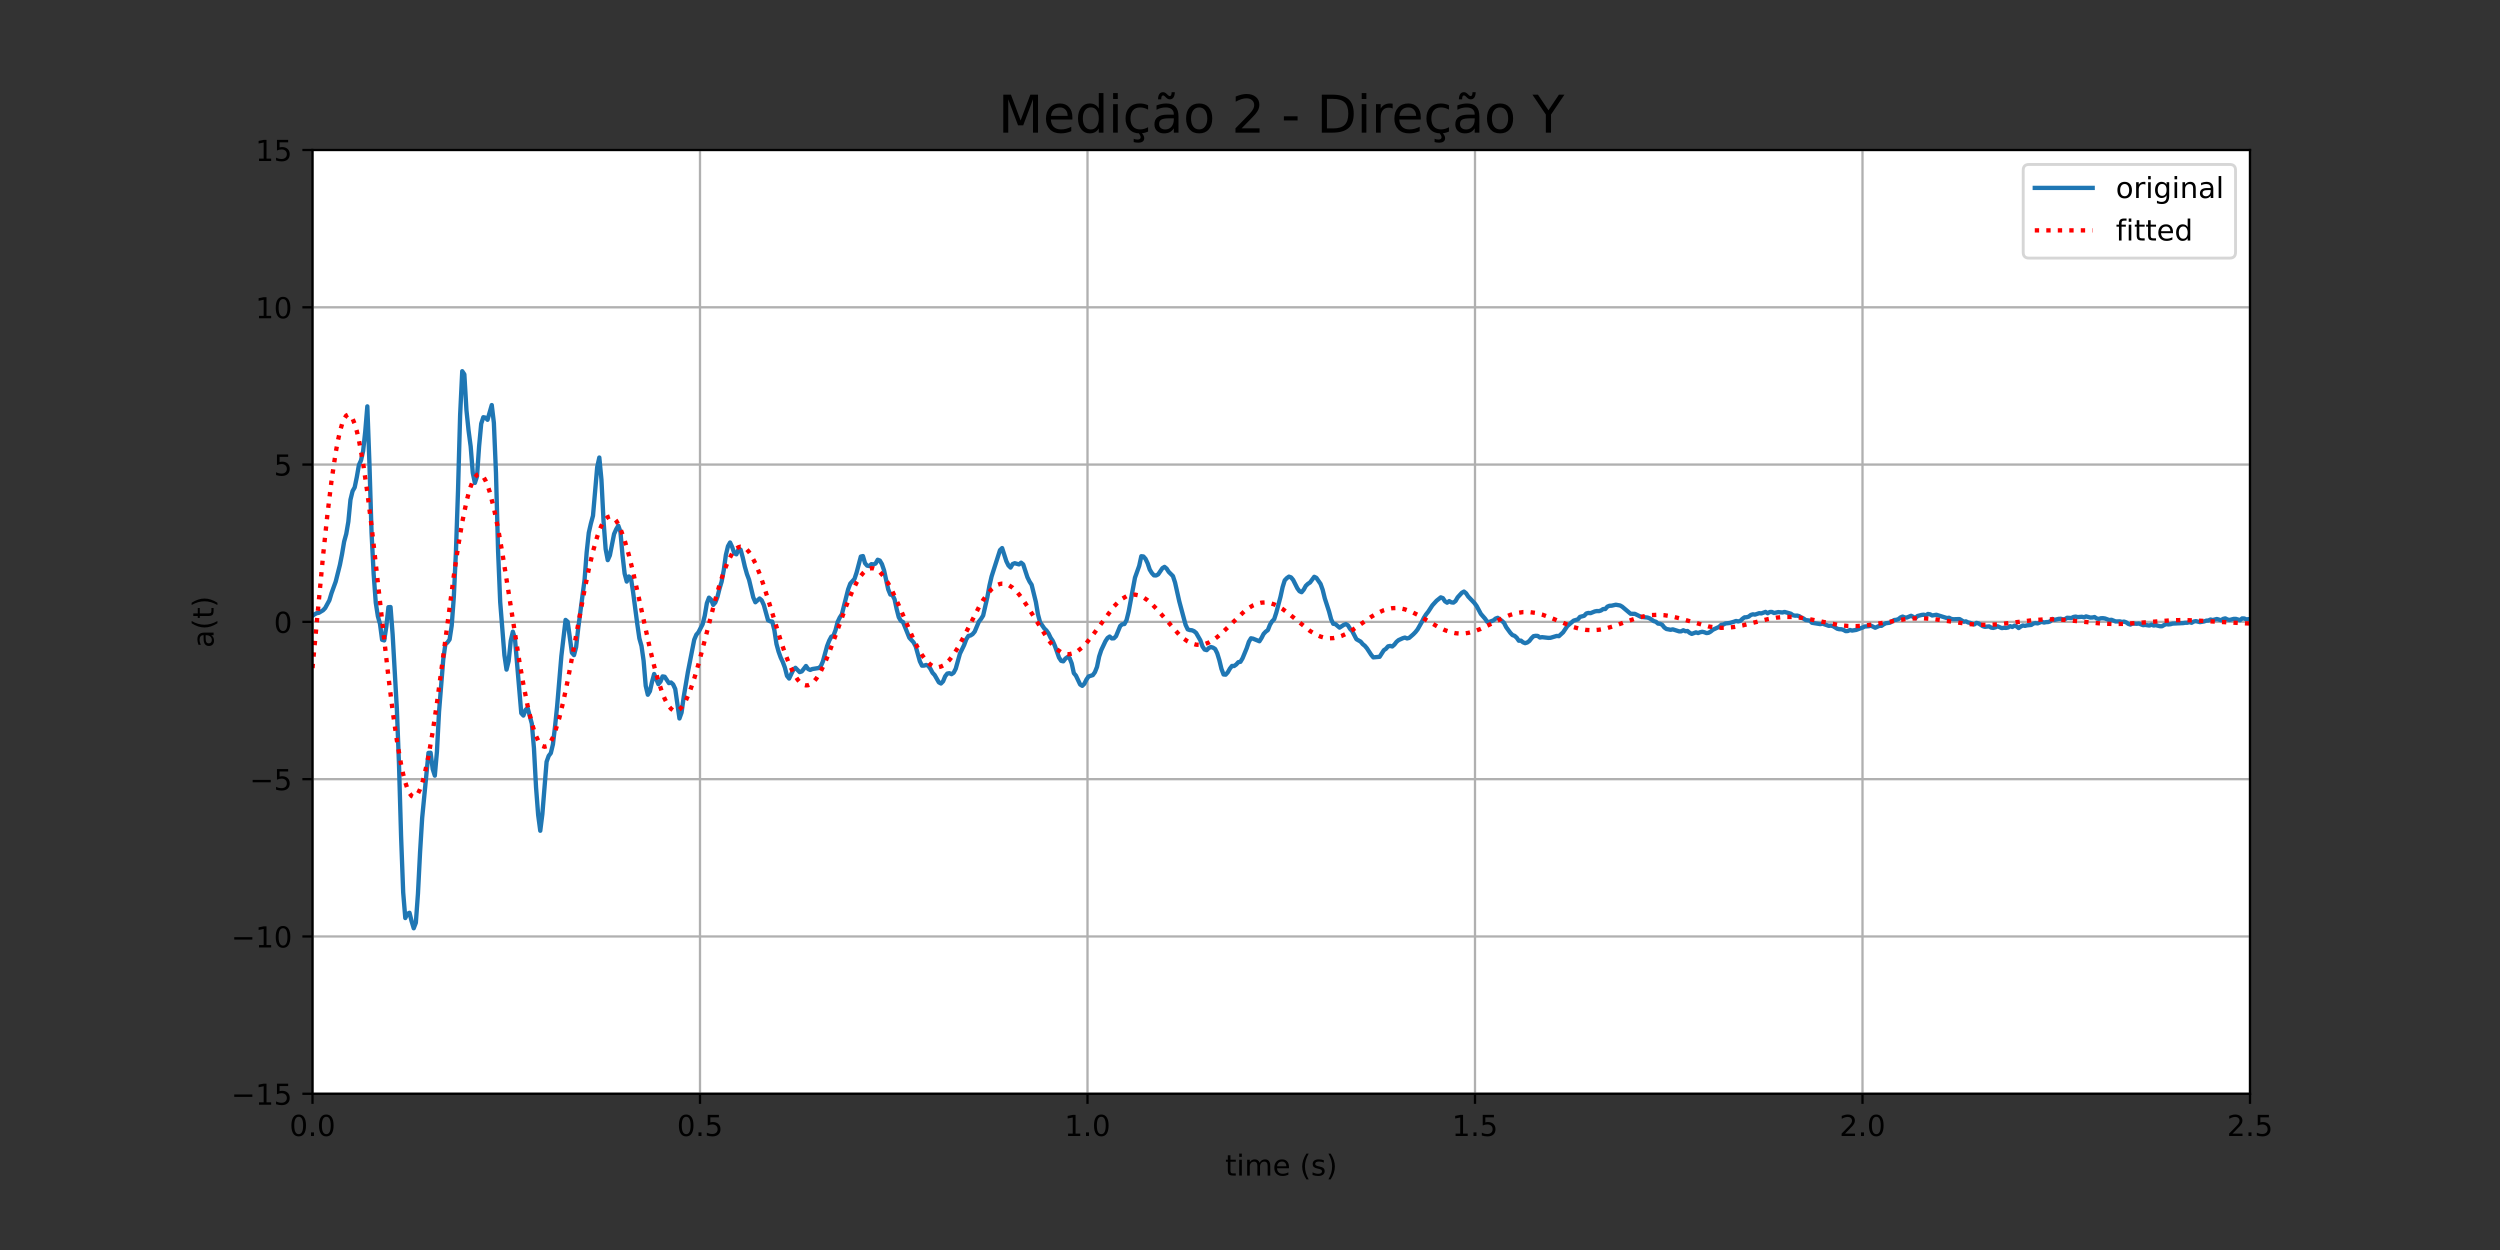 <?xml version="1.0" encoding="utf-8" standalone="no"?>
<!DOCTYPE svg PUBLIC "-//W3C//DTD SVG 1.1//EN"
  "http://www.w3.org/Graphics/SVG/1.1/DTD/svg11.dtd">
<!-- Created with matplotlib (https://matplotlib.org/) -->
<svg height="432pt" version="1.1" viewBox="0 0 864 432" width="864pt" xmlns="http://www.w3.org/2000/svg" xmlns:xlink="http://www.w3.org/1999/xlink">
 <rect x="0" y="0" width="864" height="432" fill="#333333" stroke="none"/>
 <defs>
  <style type="text/css">*{stroke-linecap:butt;stroke-linejoin:round;}</style>
 </defs>
 <g id="figure_1">
  <g id="patch_1">
   <path d="M 0 432 
L 864 432 
L 864 0 
L 0 0 
z
" style="fill:none;"/>
  </g>
  <g id="axes_1">
   <g id="patch_2">
    <path d="M 108 378 
L 777.6 378 
L 777.6 51.84 
L 108 51.84 
z
" style="fill:#ffffff;"/>
   </g>
   <g id="matplotlib.axis_1">
    <g id="xtick_1">
     <g id="line2d_1">
      <path clip-path="url(#paef1e229c1)" d="M 108 378 
L 108 51.84 
" style="fill:none;stroke:#b0b0b0;stroke-linecap:square;stroke-width:0.8;"/>
     </g>
     <g id="line2d_2">
      <defs>
       <path d="M 0 0 
L 0 3.5 
" id="m2b821440c5" style="stroke:#000000;stroke-width:0.8;"/>
      </defs>
      <g>
       <use style="stroke:#000000;stroke-width:0.8;" x="108" xlink:href="#m2b821440c5" y="378"/>
      </g>
     </g>
     <g id="text_1">
      <!-- 0.0 -->
      <g transform="translate(100.048 392.598)scale(0.1 -0.1)">
       <defs>
        <path d="M 31.781 66.406 
Q 24.172 66.406 20.328 58.906 
Q 16.5 51.422 16.5 36.375 
Q 16.5 21.391 20.328 13.891 
Q 24.172 6.391 31.781 6.391 
Q 39.453 6.391 43.281 13.891 
Q 47.125 21.391 47.125 36.375 
Q 47.125 51.422 43.281 58.906 
Q 39.453 66.406 31.781 66.406 
z
M 31.781 74.219 
Q 44.047 74.219 50.516 64.516 
Q 56.984 54.828 56.984 36.375 
Q 56.984 17.969 50.516 8.266 
Q 44.047 -1.422 31.781 -1.422 
Q 19.531 -1.422 13.062 8.266 
Q 6.594 17.969 6.594 36.375 
Q 6.594 54.828 13.062 64.516 
Q 19.531 74.219 31.781 74.219 
z
" id="DejaVuSans-48"/>
        <path d="M 10.688 12.406 
L 21 12.406 
L 21 0 
L 10.688 0 
z
" id="DejaVuSans-46"/>
       </defs>
       <use xlink:href="#DejaVuSans-48"/>
       <use x="63.623" xlink:href="#DejaVuSans-46"/>
       <use x="95.41" xlink:href="#DejaVuSans-48"/>
      </g>
     </g>
    </g>
    <g id="xtick_2">
     <g id="line2d_3">
      <path clip-path="url(#paef1e229c1)" d="M 241.92 378 
L 241.92 51.84 
" style="fill:none;stroke:#b0b0b0;stroke-linecap:square;stroke-width:0.8;"/>
     </g>
     <g id="line2d_4">
      <g>
       <use style="stroke:#000000;stroke-width:0.8;" x="241.92" xlink:href="#m2b821440c5" y="378"/>
      </g>
     </g>
     <g id="text_2">
      <!-- 0.5 -->
      <g transform="translate(233.968 392.598)scale(0.1 -0.1)">
       <defs>
        <path d="M 10.797 72.906 
L 49.516 72.906 
L 49.516 64.594 
L 19.828 64.594 
L 19.828 46.734 
Q 21.969 47.469 24.109 47.828 
Q 26.266 48.188 28.422 48.188 
Q 40.625 48.188 47.75 41.5 
Q 54.891 34.812 54.891 23.391 
Q 54.891 11.625 47.562 5.094 
Q 40.234 -1.422 26.906 -1.422 
Q 22.312 -1.422 17.547 -0.641 
Q 12.797 0.141 7.719 1.703 
L 7.719 11.625 
Q 12.109 9.234 16.797 8.062 
Q 21.484 6.891 26.703 6.891 
Q 35.156 6.891 40.078 11.328 
Q 45.016 15.766 45.016 23.391 
Q 45.016 31 40.078 35.438 
Q 35.156 39.891 26.703 39.891 
Q 22.75 39.891 18.812 39.016 
Q 14.891 38.141 10.797 36.281 
z
" id="DejaVuSans-53"/>
       </defs>
       <use xlink:href="#DejaVuSans-48"/>
       <use x="63.623" xlink:href="#DejaVuSans-46"/>
       <use x="95.41" xlink:href="#DejaVuSans-53"/>
      </g>
     </g>
    </g>
    <g id="xtick_3">
     <g id="line2d_5">
      <path clip-path="url(#paef1e229c1)" d="M 375.84 378 
L 375.84 51.84 
" style="fill:none;stroke:#b0b0b0;stroke-linecap:square;stroke-width:0.8;"/>
     </g>
     <g id="line2d_6">
      <g>
       <use style="stroke:#000000;stroke-width:0.8;" x="375.84" xlink:href="#m2b821440c5" y="378"/>
      </g>
     </g>
     <g id="text_3">
      <!-- 1.0 -->
      <g transform="translate(367.888 392.598)scale(0.1 -0.1)">
       <defs>
        <path d="M 12.406 8.297 
L 28.516 8.297 
L 28.516 63.922 
L 10.984 60.406 
L 10.984 69.391 
L 28.422 72.906 
L 38.281 72.906 
L 38.281 8.297 
L 54.391 8.297 
L 54.391 0 
L 12.406 0 
z
" id="DejaVuSans-49"/>
       </defs>
       <use xlink:href="#DejaVuSans-49"/>
       <use x="63.623" xlink:href="#DejaVuSans-46"/>
       <use x="95.41" xlink:href="#DejaVuSans-48"/>
      </g>
     </g>
    </g>
    <g id="xtick_4">
     <g id="line2d_7">
      <path clip-path="url(#paef1e229c1)" d="M 509.76 378 
L 509.76 51.84 
" style="fill:none;stroke:#b0b0b0;stroke-linecap:square;stroke-width:0.8;"/>
     </g>
     <g id="line2d_8">
      <g>
       <use style="stroke:#000000;stroke-width:0.8;" x="509.76" xlink:href="#m2b821440c5" y="378"/>
      </g>
     </g>
     <g id="text_4">
      <!-- 1.5 -->
      <g transform="translate(501.808 392.598)scale(0.1 -0.1)">
       <use xlink:href="#DejaVuSans-49"/>
       <use x="63.623" xlink:href="#DejaVuSans-46"/>
       <use x="95.41" xlink:href="#DejaVuSans-53"/>
      </g>
     </g>
    </g>
    <g id="xtick_5">
     <g id="line2d_9">
      <path clip-path="url(#paef1e229c1)" d="M 643.68 378 
L 643.68 51.84 
" style="fill:none;stroke:#b0b0b0;stroke-linecap:square;stroke-width:0.8;"/>
     </g>
     <g id="line2d_10">
      <g>
       <use style="stroke:#000000;stroke-width:0.8;" x="643.68" xlink:href="#m2b821440c5" y="378"/>
      </g>
     </g>
     <g id="text_5">
      <!-- 2.0 -->
      <g transform="translate(635.728 392.598)scale(0.1 -0.1)">
       <defs>
        <path d="M 19.188 8.297 
L 53.609 8.297 
L 53.609 0 
L 7.328 0 
L 7.328 8.297 
Q 12.938 14.109 22.625 23.891 
Q 32.328 33.688 34.812 36.531 
Q 39.547 41.844 41.422 45.531 
Q 43.312 49.219 43.312 52.781 
Q 43.312 58.594 39.234 62.25 
Q 35.156 65.922 28.609 65.922 
Q 23.969 65.922 18.812 64.312 
Q 13.672 62.703 7.812 59.422 
L 7.812 69.391 
Q 13.766 71.781 18.938 73 
Q 24.125 74.219 28.422 74.219 
Q 39.75 74.219 46.484 68.547 
Q 53.219 62.891 53.219 53.422 
Q 53.219 48.922 51.531 44.891 
Q 49.859 40.875 45.406 35.406 
Q 44.188 33.984 37.641 27.219 
Q 31.109 20.453 19.188 8.297 
z
" id="DejaVuSans-50"/>
       </defs>
       <use xlink:href="#DejaVuSans-50"/>
       <use x="63.623" xlink:href="#DejaVuSans-46"/>
       <use x="95.41" xlink:href="#DejaVuSans-48"/>
      </g>
     </g>
    </g>
    <g id="xtick_6">
     <g id="line2d_11">
      <path clip-path="url(#paef1e229c1)" d="M 777.6 378 
L 777.6 51.84 
" style="fill:none;stroke:#b0b0b0;stroke-linecap:square;stroke-width:0.8;"/>
     </g>
     <g id="line2d_12">
      <g>
       <use style="stroke:#000000;stroke-width:0.8;" x="777.6" xlink:href="#m2b821440c5" y="378"/>
      </g>
     </g>
     <g id="text_6">
      <!-- 2.5 -->
      <g transform="translate(769.648 392.598)scale(0.1 -0.1)">
       <use xlink:href="#DejaVuSans-50"/>
       <use x="63.623" xlink:href="#DejaVuSans-46"/>
       <use x="95.41" xlink:href="#DejaVuSans-53"/>
      </g>
     </g>
    </g>
    <g id="text_7">
     <!-- time (s) -->
     <g transform="translate(423.409 406.277)scale(0.1 -0.1)">
      <defs>
       <path d="M 18.312 70.219 
L 18.312 54.688 
L 36.812 54.688 
L 36.812 47.703 
L 18.312 47.703 
L 18.312 18.016 
Q 18.312 11.328 20.141 9.422 
Q 21.969 7.516 27.594 7.516 
L 36.812 7.516 
L 36.812 0 
L 27.594 0 
Q 17.188 0 13.234 3.875 
Q 9.281 7.766 9.281 18.016 
L 9.281 47.703 
L 2.688 47.703 
L 2.688 54.688 
L 9.281 54.688 
L 9.281 70.219 
z
" id="DejaVuSans-116"/>
       <path d="M 9.422 54.688 
L 18.406 54.688 
L 18.406 0 
L 9.422 0 
z
M 9.422 75.984 
L 18.406 75.984 
L 18.406 64.594 
L 9.422 64.594 
z
" id="DejaVuSans-105"/>
       <path d="M 52 44.188 
Q 55.375 50.25 60.062 53.125 
Q 64.75 56 71.094 56 
Q 79.641 56 84.281 50.016 
Q 88.922 44.047 88.922 33.016 
L 88.922 0 
L 79.891 0 
L 79.891 32.719 
Q 79.891 40.578 77.094 44.375 
Q 74.312 48.188 68.609 48.188 
Q 61.625 48.188 57.562 43.547 
Q 53.516 38.922 53.516 30.906 
L 53.516 0 
L 44.484 0 
L 44.484 32.719 
Q 44.484 40.625 41.703 44.406 
Q 38.922 48.188 33.109 48.188 
Q 26.219 48.188 22.156 43.531 
Q 18.109 38.875 18.109 30.906 
L 18.109 0 
L 9.078 0 
L 9.078 54.688 
L 18.109 54.688 
L 18.109 46.188 
Q 21.188 51.219 25.484 53.609 
Q 29.781 56 35.688 56 
Q 41.656 56 45.828 52.969 
Q 50 49.953 52 44.188 
z
" id="DejaVuSans-109"/>
       <path d="M 56.203 29.594 
L 56.203 25.203 
L 14.891 25.203 
Q 15.484 15.922 20.484 11.062 
Q 25.484 6.203 34.422 6.203 
Q 39.594 6.203 44.453 7.469 
Q 49.312 8.734 54.109 11.281 
L 54.109 2.781 
Q 49.266 0.734 44.188 -0.344 
Q 39.109 -1.422 33.891 -1.422 
Q 20.797 -1.422 13.156 6.188 
Q 5.516 13.812 5.516 26.812 
Q 5.516 40.234 12.766 48.109 
Q 20.016 56 32.328 56 
Q 43.359 56 49.781 48.891 
Q 56.203 41.797 56.203 29.594 
z
M 47.219 32.234 
Q 47.125 39.594 43.094 43.984 
Q 39.062 48.391 32.422 48.391 
Q 24.906 48.391 20.391 44.141 
Q 15.875 39.891 15.188 32.172 
z
" id="DejaVuSans-101"/>
       <path id="DejaVuSans-32"/>
       <path d="M 31 75.875 
Q 24.469 64.656 21.281 53.656 
Q 18.109 42.672 18.109 31.391 
Q 18.109 20.125 21.312 9.062 
Q 24.516 -2 31 -13.188 
L 23.188 -13.188 
Q 15.875 -1.703 12.234 9.375 
Q 8.594 20.453 8.594 31.391 
Q 8.594 42.281 12.203 53.312 
Q 15.828 64.359 23.188 75.875 
z
" id="DejaVuSans-40"/>
       <path d="M 44.281 53.078 
L 44.281 44.578 
Q 40.484 46.531 36.375 47.5 
Q 32.281 48.484 27.875 48.484 
Q 21.188 48.484 17.844 46.438 
Q 14.5 44.391 14.5 40.281 
Q 14.5 37.156 16.891 35.375 
Q 19.281 33.594 26.516 31.984 
L 29.594 31.297 
Q 39.156 29.25 43.188 25.516 
Q 47.219 21.781 47.219 15.094 
Q 47.219 7.469 41.188 3.016 
Q 35.156 -1.422 24.609 -1.422 
Q 20.219 -1.422 15.453 -0.562 
Q 10.688 0.297 5.422 2 
L 5.422 11.281 
Q 10.406 8.688 15.234 7.391 
Q 20.062 6.109 24.812 6.109 
Q 31.156 6.109 34.562 8.281 
Q 37.984 10.453 37.984 14.406 
Q 37.984 18.062 35.516 20.016 
Q 33.062 21.969 24.703 23.781 
L 21.578 24.516 
Q 13.234 26.266 9.516 29.906 
Q 5.812 33.547 5.812 39.891 
Q 5.812 47.609 11.281 51.797 
Q 16.75 56 26.812 56 
Q 31.781 56 36.172 55.266 
Q 40.578 54.547 44.281 53.078 
z
" id="DejaVuSans-115"/>
       <path d="M 8.016 75.875 
L 15.828 75.875 
Q 23.141 64.359 26.781 53.312 
Q 30.422 42.281 30.422 31.391 
Q 30.422 20.453 26.781 9.375 
Q 23.141 -1.703 15.828 -13.188 
L 8.016 -13.188 
Q 14.5 -2 17.703 9.062 
Q 20.906 20.125 20.906 31.391 
Q 20.906 42.672 17.703 53.656 
Q 14.5 64.656 8.016 75.875 
z
" id="DejaVuSans-41"/>
      </defs>
      <use xlink:href="#DejaVuSans-116"/>
      <use x="39.209" xlink:href="#DejaVuSans-105"/>
      <use x="66.992" xlink:href="#DejaVuSans-109"/>
      <use x="164.404" xlink:href="#DejaVuSans-101"/>
      <use x="225.928" xlink:href="#DejaVuSans-32"/>
      <use x="257.715" xlink:href="#DejaVuSans-40"/>
      <use x="296.729" xlink:href="#DejaVuSans-115"/>
      <use x="348.828" xlink:href="#DejaVuSans-41"/>
     </g>
    </g>
   </g>
   <g id="matplotlib.axis_2">
    <g id="ytick_1">
     <g id="line2d_13">
      <path clip-path="url(#paef1e229c1)" d="M 108 378 
L 777.6 378 
" style="fill:none;stroke:#b0b0b0;stroke-linecap:square;stroke-width:0.8;"/>
     </g>
     <g id="line2d_14">
      <defs>
       <path d="M 0 0 
L -3.5 0 
" id="mddb2a36107" style="stroke:#000000;stroke-width:0.8;"/>
      </defs>
      <g>
       <use style="stroke:#000000;stroke-width:0.8;" x="108" xlink:href="#mddb2a36107" y="378"/>
      </g>
     </g>
     <g id="text_8">
      <!-- −15 -->
      <g transform="translate(79.895 381.799)scale(0.1 -0.1)">
       <defs>
        <path d="M 10.594 35.5 
L 73.188 35.5 
L 73.188 27.203 
L 10.594 27.203 
z
" id="DejaVuSans-8722"/>
       </defs>
       <use xlink:href="#DejaVuSans-8722"/>
       <use x="83.789" xlink:href="#DejaVuSans-49"/>
       <use x="147.412" xlink:href="#DejaVuSans-53"/>
      </g>
     </g>
    </g>
    <g id="ytick_2">
     <g id="line2d_15">
      <path clip-path="url(#paef1e229c1)" d="M 108 323.64 
L 777.6 323.64 
" style="fill:none;stroke:#b0b0b0;stroke-linecap:square;stroke-width:0.8;"/>
     </g>
     <g id="line2d_16">
      <g>
       <use style="stroke:#000000;stroke-width:0.8;" x="108" xlink:href="#mddb2a36107" y="323.64"/>
      </g>
     </g>
     <g id="text_9">
      <!-- −10 -->
      <g transform="translate(79.895 327.439)scale(0.1 -0.1)">
       <use xlink:href="#DejaVuSans-8722"/>
       <use x="83.789" xlink:href="#DejaVuSans-49"/>
       <use x="147.412" xlink:href="#DejaVuSans-48"/>
      </g>
     </g>
    </g>
    <g id="ytick_3">
     <g id="line2d_17">
      <path clip-path="url(#paef1e229c1)" d="M 108 269.28 
L 777.6 269.28 
" style="fill:none;stroke:#b0b0b0;stroke-linecap:square;stroke-width:0.8;"/>
     </g>
     <g id="line2d_18">
      <g>
       <use style="stroke:#000000;stroke-width:0.8;" x="108" xlink:href="#mddb2a36107" y="269.28"/>
      </g>
     </g>
     <g id="text_10">
      <!-- −5 -->
      <g transform="translate(86.258 273.079)scale(0.1 -0.1)">
       <use xlink:href="#DejaVuSans-8722"/>
       <use x="83.789" xlink:href="#DejaVuSans-53"/>
      </g>
     </g>
    </g>
    <g id="ytick_4">
     <g id="line2d_19">
      <path clip-path="url(#paef1e229c1)" d="M 108 214.92 
L 777.6 214.92 
" style="fill:none;stroke:#b0b0b0;stroke-linecap:square;stroke-width:0.8;"/>
     </g>
     <g id="line2d_20">
      <g>
       <use style="stroke:#000000;stroke-width:0.8;" x="108" xlink:href="#mddb2a36107" y="214.92"/>
      </g>
     </g>
     <g id="text_11">
      <!-- 0 -->
      <g transform="translate(94.638 218.719)scale(0.1 -0.1)">
       <use xlink:href="#DejaVuSans-48"/>
      </g>
     </g>
    </g>
    <g id="ytick_5">
     <g id="line2d_21">
      <path clip-path="url(#paef1e229c1)" d="M 108 160.56 
L 777.6 160.56 
" style="fill:none;stroke:#b0b0b0;stroke-linecap:square;stroke-width:0.8;"/>
     </g>
     <g id="line2d_22">
      <g>
       <use style="stroke:#000000;stroke-width:0.8;" x="108" xlink:href="#mddb2a36107" y="160.56"/>
      </g>
     </g>
     <g id="text_12">
      <!-- 5 -->
      <g transform="translate(94.638 164.359)scale(0.1 -0.1)">
       <use xlink:href="#DejaVuSans-53"/>
      </g>
     </g>
    </g>
    <g id="ytick_6">
     <g id="line2d_23">
      <path clip-path="url(#paef1e229c1)" d="M 108 106.2 
L 777.6 106.2 
" style="fill:none;stroke:#b0b0b0;stroke-linecap:square;stroke-width:0.8;"/>
     </g>
     <g id="line2d_24">
      <g>
       <use style="stroke:#000000;stroke-width:0.8;" x="108" xlink:href="#mddb2a36107" y="106.2"/>
      </g>
     </g>
     <g id="text_13">
      <!-- 10 -->
      <g transform="translate(88.275 109.999)scale(0.1 -0.1)">
       <use xlink:href="#DejaVuSans-49"/>
       <use x="63.623" xlink:href="#DejaVuSans-48"/>
      </g>
     </g>
    </g>
    <g id="ytick_7">
     <g id="line2d_25">
      <path clip-path="url(#paef1e229c1)" d="M 108 51.84 
L 777.6 51.84 
" style="fill:none;stroke:#b0b0b0;stroke-linecap:square;stroke-width:0.8;"/>
     </g>
     <g id="line2d_26">
      <g>
       <use style="stroke:#000000;stroke-width:0.8;" x="108" xlink:href="#mddb2a36107" y="51.84"/>
      </g>
     </g>
     <g id="text_14">
      <!-- 15 -->
      <g transform="translate(88.275 55.639)scale(0.1 -0.1)">
       <use xlink:href="#DejaVuSans-49"/>
       <use x="63.623" xlink:href="#DejaVuSans-53"/>
      </g>
     </g>
    </g>
    <g id="text_15">
     <!-- a(t) -->
     <g transform="translate(73.816 223.846)rotate(-90)scale(0.1 -0.1)">
      <defs>
       <path d="M 34.281 27.484 
Q 23.391 27.484 19.188 25 
Q 14.984 22.516 14.984 16.5 
Q 14.984 11.719 18.141 8.906 
Q 21.297 6.109 26.703 6.109 
Q 34.188 6.109 38.703 11.406 
Q 43.219 16.703 43.219 25.484 
L 43.219 27.484 
z
M 52.203 31.203 
L 52.203 0 
L 43.219 0 
L 43.219 8.297 
Q 40.141 3.328 35.547 0.953 
Q 30.953 -1.422 24.312 -1.422 
Q 15.922 -1.422 10.953 3.297 
Q 6 8.016 6 15.922 
Q 6 25.141 12.172 29.828 
Q 18.359 34.516 30.609 34.516 
L 43.219 34.516 
L 43.219 35.406 
Q 43.219 41.609 39.141 45 
Q 35.062 48.391 27.688 48.391 
Q 23 48.391 18.547 47.266 
Q 14.109 46.141 10.016 43.891 
L 10.016 52.203 
Q 14.938 54.109 19.578 55.047 
Q 24.219 56 28.609 56 
Q 40.484 56 46.344 49.844 
Q 52.203 43.703 52.203 31.203 
z
" id="DejaVuSans-97"/>
      </defs>
      <use xlink:href="#DejaVuSans-97"/>
      <use x="61.279" xlink:href="#DejaVuSans-40"/>
      <use x="100.293" xlink:href="#DejaVuSans-116"/>
      <use x="139.502" xlink:href="#DejaVuSans-41"/>
     </g>
    </g>
   </g>
   <g id="line2d_27">
    <path clip-path="url(#paef1e229c1)" d="M 108 212.811 
L 108.729 212.293 
L 109.458 211.914 
L 110.187 211.791 
L 111.644 210.911 
L 112.373 210.15 
L 113.831 207.465 
L 114.56 205.027 
L 116.017 201.008 
L 117.475 195.207 
L 118.204 191.504 
L 118.933 187.18 
L 119.662 184.518 
L 120.39 180.275 
L 121.119 172.718 
L 121.848 169.721 
L 122.577 168.442 
L 123.306 164.909 
L 124.035 160.713 
L 124.764 159.106 
L 125.492 155.898 
L 126.221 149.202 
L 126.95 140.445 
L 127.679 160.34 
L 128.408 184.125 
L 129.137 198.398 
L 129.865 208.304 
L 130.594 212.993 
L 131.323 215.601 
L 132.052 221.112 
L 132.781 221.331 
L 133.51 216.544 
L 134.239 209.84 
L 134.967 209.794 
L 135.696 219.314 
L 137.154 245.022 
L 137.883 263.887 
L 138.612 289.019 
L 139.34 308.433 
L 140.069 317.274 
L 140.798 315.81 
L 141.527 315.458 
L 142.256 318.409 
L 142.985 320.811 
L 143.714 318.907 
L 144.442 308.919 
L 145.171 294.614 
L 145.9 282.683 
L 148.087 260.194 
L 148.815 260.158 
L 149.544 265.801 
L 150.273 268.068 
L 151.002 259.812 
L 151.731 245.992 
L 153.189 227.915 
L 153.917 222.676 
L 154.646 222.024 
L 155.375 221.006 
L 156.104 216.243 
L 156.833 206.41 
L 157.562 190.866 
L 158.291 169.529 
L 159.019 143.449 
L 159.748 128.286 
L 160.477 129.368 
L 161.206 141.775 
L 161.935 148.782 
L 162.664 154.292 
L 163.392 163.441 
L 164.121 166.901 
L 164.85 164.653 
L 165.579 154.206 
L 166.308 146.422 
L 167.037 144.189 
L 167.766 144.331 
L 168.494 145.078 
L 169.952 139.992 
L 170.681 146.11 
L 171.41 163.469 
L 172.139 190.507 
L 172.867 208.081 
L 174.325 226.429 
L 175.054 231.419 
L 175.783 228.477 
L 176.512 221.487 
L 177.241 218.307 
L 177.969 220.75 
L 180.156 246.477 
L 180.885 247.296 
L 181.614 245.359 
L 182.342 244.639 
L 183.8 250.09 
L 184.529 258.524 
L 185.258 272.119 
L 185.987 281.638 
L 186.716 287.107 
L 187.444 281.316 
L 188.902 263.263 
L 189.631 261.226 
L 190.36 260.282 
L 191.089 257.266 
L 191.818 251.145 
L 192.546 244.012 
L 194.004 226.771 
L 195.462 214.245 
L 196.191 214.881 
L 197.648 225.59 
L 198.377 226.408 
L 199.106 223.64 
L 199.835 217.108 
L 202.021 200.425 
L 202.75 190.913 
L 203.479 184.142 
L 204.208 180.942 
L 204.937 178.249 
L 206.394 161.406 
L 207.123 158.125 
L 207.852 165.721 
L 208.581 180.037 
L 209.31 189.745 
L 210.039 193.578 
L 210.768 191.941 
L 212.225 184.543 
L 212.954 182.913 
L 213.683 181.675 
L 214.412 183.714 
L 215.141 191.865 
L 215.869 198.221 
L 216.598 200.99 
L 217.327 199.221 
L 218.056 199.787 
L 218.785 204.574 
L 220.243 215.669 
L 220.971 220.648 
L 221.7 223.238 
L 222.429 228.349 
L 223.158 237.011 
L 223.887 240.1 
L 224.616 238.877 
L 225.345 235.618 
L 226.073 232.935 
L 227.531 236.439 
L 228.26 235.578 
L 228.989 233.764 
L 229.718 233.885 
L 231.175 236.081 
L 231.904 235.866 
L 232.633 236.531 
L 233.362 238.114 
L 234.82 248.302 
L 235.548 246.265 
L 236.277 240.938 
L 237.735 232.232 
L 239.921 221.095 
L 240.65 219.362 
L 241.379 218.521 
L 242.837 215.725 
L 243.566 212.776 
L 244.295 208.474 
L 245.023 206.551 
L 245.752 207.232 
L 246.481 209.046 
L 247.21 208.226 
L 247.939 206.327 
L 248.668 203.428 
L 249.396 201.006 
L 250.125 197.094 
L 250.854 191.826 
L 251.583 188.782 
L 252.312 187.491 
L 253.041 189.074 
L 253.77 191.197 
L 254.498 191.579 
L 255.227 189.819 
L 255.956 189.974 
L 256.685 192.645 
L 257.414 195.823 
L 258.143 198.388 
L 258.872 200.359 
L 260.329 206.453 
L 261.058 208.139 
L 262.516 206.843 
L 263.245 207.471 
L 263.973 209.081 
L 265.431 214.338 
L 266.16 214.719 
L 266.889 214.824 
L 267.618 217.762 
L 268.347 222.56 
L 269.075 225.208 
L 269.804 227.236 
L 270.533 228.789 
L 271.262 230.743 
L 271.991 233.59 
L 272.72 234.504 
L 274.177 231.441 
L 274.906 230.794 
L 276.364 232.284 
L 277.093 232.047 
L 278.55 230.167 
L 279.279 231.208 
L 280.008 231.532 
L 280.737 231.214 
L 282.924 230.865 
L 283.652 230.296 
L 284.381 228.61 
L 285.839 223.288 
L 286.568 221.415 
L 287.297 220.041 
L 288.025 219.703 
L 288.754 217.8 
L 289.483 214.966 
L 290.212 213.427 
L 290.941 212.312 
L 293.127 203.652 
L 293.856 201.698 
L 295.314 200.073 
L 296.043 197.869 
L 297.5 192.353 
L 298.229 192.173 
L 298.958 194.663 
L 299.687 195.487 
L 300.416 195.621 
L 301.145 194.972 
L 301.874 195.07 
L 302.602 194.747 
L 303.331 193.455 
L 304.06 193.727 
L 304.789 194.94 
L 305.518 197.09 
L 306.975 203.724 
L 307.704 205.488 
L 308.433 205.62 
L 309.162 207.121 
L 309.891 210.518 
L 310.62 213.324 
L 311.349 214.588 
L 312.077 214.972 
L 314.264 220.403 
L 315.722 222 
L 316.451 223.365 
L 317.908 228.563 
L 318.637 230.048 
L 319.366 230.029 
L 320.095 229.811 
L 320.824 230.098 
L 321.552 231.131 
L 322.281 232.508 
L 323.01 233.291 
L 324.468 235.824 
L 325.197 236.215 
L 325.926 235.474 
L 326.654 233.718 
L 327.383 232.788 
L 328.112 232.656 
L 328.841 232.994 
L 329.57 232.505 
L 330.299 231.125 
L 331.756 225.903 
L 333.214 222.895 
L 333.943 220.945 
L 334.672 219.786 
L 335.401 219.62 
L 336.129 219.159 
L 336.858 218.284 
L 338.316 214.809 
L 339.045 213.897 
L 339.774 212.731 
L 341.231 206.37 
L 341.96 202.379 
L 342.689 199.231 
L 345.604 190.121 
L 346.333 189.416 
L 347.791 193.945 
L 348.52 195.418 
L 349.249 196.15 
L 349.978 194.925 
L 350.706 194.645 
L 352.164 195.063 
L 352.893 194.463 
L 353.622 195.064 
L 355.079 199.501 
L 355.808 200.988 
L 356.537 202.115 
L 357.995 208.046 
L 358.724 212.338 
L 359.453 215.06 
L 360.91 217.194 
L 361.639 217.898 
L 362.368 218.922 
L 363.097 220.419 
L 363.826 221.503 
L 364.554 223.177 
L 366.012 227.294 
L 366.741 228.381 
L 367.47 228.56 
L 368.199 227.62 
L 368.928 227.09 
L 369.656 227.425 
L 370.385 229.286 
L 371.114 232.629 
L 371.843 233.504 
L 373.301 236.566 
L 374.029 237.022 
L 374.758 236.3 
L 375.487 234.828 
L 376.216 233.781 
L 377.674 233.324 
L 378.403 232.308 
L 379.131 230.466 
L 379.86 226.913 
L 380.589 224.688 
L 382.047 221.593 
L 382.776 220.49 
L 383.505 219.989 
L 384.233 220.64 
L 384.962 220.597 
L 385.691 219.869 
L 387.149 216.335 
L 387.878 215.737 
L 388.606 215.658 
L 389.335 214.296 
L 390.064 211.359 
L 392.251 199.638 
L 393.708 195.555 
L 394.437 192.23 
L 395.166 192.32 
L 395.895 193.146 
L 396.624 194.689 
L 397.353 196.86 
L 398.081 198.046 
L 398.81 198.843 
L 399.539 198.885 
L 400.268 198.502 
L 401.726 196.363 
L 402.455 195.917 
L 403.183 196.515 
L 403.912 197.643 
L 405.37 199.095 
L 406.099 201.331 
L 407.556 207.83 
L 409.014 213.254 
L 409.743 215.951 
L 410.472 217.508 
L 411.201 217.748 
L 411.93 217.822 
L 412.658 218.132 
L 413.387 218.749 
L 414.845 221.304 
L 415.574 223.404 
L 416.303 224.474 
L 417.032 224.69 
L 417.76 223.963 
L 418.489 223.605 
L 419.218 223.83 
L 419.947 224.291 
L 420.676 225.779 
L 421.405 228.147 
L 422.133 231.157 
L 422.862 233.095 
L 423.591 233.161 
L 424.32 232.352 
L 425.049 231.074 
L 425.778 230.147 
L 426.507 230.178 
L 427.235 229.661 
L 427.964 228.847 
L 428.693 228.724 
L 429.422 227.512 
L 430.88 223.986 
L 431.608 221.812 
L 432.337 220.593 
L 433.066 220.731 
L 435.253 221.62 
L 435.982 220.482 
L 436.71 219.067 
L 437.439 218.294 
L 438.168 217.768 
L 438.897 215.923 
L 439.626 214.741 
L 440.355 213.996 
L 441.084 211.739 
L 442.541 206.247 
L 443.27 202.913 
L 443.999 200.565 
L 444.728 199.797 
L 445.457 199.289 
L 446.185 199.541 
L 446.914 200.431 
L 448.372 203.33 
L 449.101 204.319 
L 449.83 204.665 
L 450.559 203.792 
L 451.287 202.472 
L 452.016 201.773 
L 452.745 201.304 
L 454.203 199.346 
L 454.932 199.699 
L 456.389 201.808 
L 457.118 203.848 
L 457.847 206.8 
L 459.305 211.29 
L 460.034 214.02 
L 460.762 215.584 
L 461.491 215.676 
L 462.949 216.908 
L 464.407 215.953 
L 465.135 215.688 
L 465.864 216.13 
L 466.593 217.339 
L 467.322 218.113 
L 468.78 220.912 
L 470.237 221.739 
L 470.966 222.618 
L 471.695 223.203 
L 472.424 224.07 
L 473.882 226.307 
L 474.611 227.187 
L 476.797 226.992 
L 478.255 224.716 
L 478.984 224.227 
L 479.712 223.383 
L 480.441 223.238 
L 481.17 223.411 
L 481.899 222.78 
L 482.628 221.831 
L 483.357 221.221 
L 484.814 220.56 
L 485.543 220.346 
L 486.272 220.639 
L 487.001 220.46 
L 488.459 219.196 
L 489.187 218.444 
L 489.916 217.528 
L 491.374 214.967 
L 492.103 213.505 
L 492.832 212.357 
L 493.561 211.452 
L 495.018 209.223 
L 496.476 207.619 
L 497.934 206.452 
L 498.662 206.717 
L 499.391 207.821 
L 500.12 208.289 
L 500.849 207.745 
L 501.578 208.173 
L 502.307 208.261 
L 503.036 207.704 
L 503.764 206.445 
L 505.222 204.853 
L 505.951 204.448 
L 506.68 205.042 
L 507.409 206.156 
L 509.595 208.453 
L 510.324 209.442 
L 511.782 212.157 
L 513.239 213.825 
L 513.968 214.892 
L 514.697 214.949 
L 516.155 214.392 
L 516.884 213.774 
L 517.613 213.519 
L 519.07 214.578 
L 519.799 215.282 
L 520.528 216.737 
L 521.986 218.724 
L 522.714 219.487 
L 523.443 219.744 
L 524.172 220.397 
L 524.901 221.432 
L 525.63 221.401 
L 526.359 221.982 
L 527.088 222.275 
L 527.816 222.05 
L 528.545 221.514 
L 529.274 220.575 
L 530.003 219.855 
L 530.732 219.739 
L 531.461 219.78 
L 532.189 220.336 
L 532.918 220.202 
L 535.105 220.45 
L 535.834 220.426 
L 538.02 219.777 
L 538.749 219.864 
L 540.207 218.535 
L 541.665 216.371 
L 543.851 214.483 
L 545.309 214.067 
L 546.038 213.196 
L 547.495 212.818 
L 548.224 212.022 
L 548.953 211.834 
L 549.682 211.908 
L 551.14 211.32 
L 551.868 211.177 
L 552.597 211.206 
L 553.326 210.973 
L 554.055 210.481 
L 554.784 210.48 
L 555.513 209.651 
L 556.241 209.36 
L 556.97 209.326 
L 558.428 208.996 
L 559.886 209.244 
L 560.615 209.662 
L 563.53 212.12 
L 564.988 212.14 
L 567.174 213.208 
L 568.632 213.35 
L 569.361 213.42 
L 570.09 213.684 
L 571.547 214.658 
L 572.276 214.872 
L 573.005 215.512 
L 573.734 215.582 
L 574.463 215.938 
L 575.192 216.863 
L 575.92 217.378 
L 577.378 217.661 
L 578.107 217.501 
L 580.293 218.195 
L 581.022 218.188 
L 581.751 217.817 
L 582.48 218.163 
L 583.209 218.077 
L 583.938 218.697 
L 584.667 219.07 
L 586.124 218.543 
L 586.853 218.781 
L 587.582 218.502 
L 588.311 218.343 
L 589.04 218.511 
L 589.768 218.797 
L 590.497 218.687 
L 591.226 218.263 
L 591.955 217.648 
L 594.142 216.636 
L 594.87 215.937 
L 595.599 215.837 
L 596.328 215.462 
L 597.786 215.302 
L 599.244 214.871 
L 599.972 214.609 
L 600.701 214.764 
L 601.43 214.605 
L 602.159 213.895 
L 602.888 213.351 
L 603.617 213.32 
L 604.345 213.112 
L 605.074 212.533 
L 605.803 212.306 
L 606.532 212.408 
L 607.99 211.914 
L 608.719 211.999 
L 610.176 211.473 
L 610.905 211.94 
L 611.634 211.508 
L 612.363 211.485 
L 613.092 211.851 
L 614.549 211.539 
L 616.007 211.68 
L 616.736 211.485 
L 618.922 212.098 
L 619.651 212.634 
L 620.38 212.784 
L 621.109 212.746 
L 621.838 212.961 
L 622.567 213.49 
L 623.295 213.756 
L 624.024 214.291 
L 625.482 214.472 
L 626.211 215.232 
L 629.126 215.705 
L 629.855 215.523 
L 632.042 216.302 
L 632.771 216.211 
L 633.499 216.408 
L 634.957 217.292 
L 635.686 217.468 
L 636.415 217.477 
L 637.144 217.714 
L 637.872 218.124 
L 638.601 218.084 
L 639.33 217.724 
L 640.059 217.926 
L 641.517 217.694 
L 643.703 216.879 
L 644.432 216.524 
L 645.89 216.412 
L 646.619 216.227 
L 648.076 216.949 
L 649.534 216.278 
L 650.263 216.285 
L 650.992 215.769 
L 651.721 215.392 
L 653.178 215.203 
L 654.636 214.279 
L 655.365 214.21 
L 656.094 213.976 
L 656.822 213.386 
L 657.551 213.094 
L 658.28 213.395 
L 659.009 213.424 
L 660.467 212.817 
L 661.196 213.184 
L 661.924 213.68 
L 662.653 212.911 
L 664.111 212.525 
L 664.84 212.439 
L 665.569 212.675 
L 666.298 212.189 
L 667.026 212.311 
L 667.755 212.715 
L 669.213 212.463 
L 672.857 213.604 
L 673.586 213.495 
L 674.315 213.887 
L 675.044 214.016 
L 677.23 213.951 
L 678.688 214.86 
L 679.417 214.746 
L 680.146 215.112 
L 680.874 215.259 
L 682.332 215.794 
L 683.061 215.257 
L 683.79 215.459 
L 685.248 216.388 
L 685.976 216.632 
L 687.434 216.477 
L 688.163 216.914 
L 688.892 217.011 
L 689.621 216.814 
L 690.349 216.443 
L 691.807 217.072 
L 692.536 216.961 
L 693.265 217.004 
L 693.994 216.868 
L 694.723 216.4 
L 695.451 216.68 
L 696.18 216.223 
L 696.909 216.447 
L 697.638 217.057 
L 698.367 216.532 
L 699.096 216.163 
L 699.825 216.306 
L 700.553 216.12 
L 702.011 215.978 
L 702.74 215.491 
L 703.469 215.335 
L 704.198 215.452 
L 705.655 214.878 
L 706.384 215.163 
L 707.113 215.011 
L 707.842 214.974 
L 708.571 214.749 
L 709.3 213.913 
L 710.028 214.24 
L 711.486 213.882 
L 712.215 213.845 
L 712.944 214.061 
L 713.673 213.961 
L 714.401 213.5 
L 715.859 213.598 
L 716.588 213.229 
L 717.317 213.089 
L 718.046 213.276 
L 719.503 213.158 
L 720.232 213.337 
L 720.961 213.026 
L 722.419 213.433 
L 723.148 213.402 
L 723.876 213.244 
L 724.605 213.738 
L 725.334 213.907 
L 726.063 213.67 
L 726.792 213.645 
L 727.521 213.76 
L 728.978 214.3 
L 729.707 214.193 
L 731.165 214.781 
L 732.623 214.745 
L 733.352 214.949 
L 734.08 214.825 
L 734.809 215.084 
L 735.538 215.614 
L 736.267 215.85 
L 736.996 215.477 
L 738.453 215.577 
L 739.182 215.49 
L 740.64 216.064 
L 741.369 215.967 
L 742.827 216.194 
L 743.555 215.869 
L 744.284 216.19 
L 745.013 216.062 
L 746.471 216.42 
L 747.2 216.431 
L 747.928 215.993 
L 748.657 215.7 
L 749.386 215.809 
L 750.115 215.729 
L 750.844 215.518 
L 754.488 215.342 
L 755.217 215.224 
L 755.946 215.22 
L 756.675 215.003 
L 757.404 215.237 
L 758.132 214.821 
L 758.861 214.659 
L 760.319 215.015 
L 761.777 214.76 
L 762.505 214.49 
L 763.234 214.441 
L 763.963 214.107 
L 764.692 214.305 
L 766.15 213.923 
L 767.607 214.368 
L 768.336 213.883 
L 769.065 213.714 
L 769.794 214.097 
L 770.523 214.262 
L 771.98 213.893 
L 772.709 213.887 
L 774.167 214.325 
L 774.896 213.723 
L 775.625 213.757 
L 776.354 214.076 
L 777.811 213.899 
L 777.811 213.899 
" style="fill:none;stroke:#1f77b4;stroke-linecap:square;stroke-width:1.5;"/>
   </g>
   <g id="line2d_28">
    <path clip-path="url(#paef1e229c1)" d="M 108 230.889 
L 111.644 192.14 
L 113.102 178.297 
L 114.56 166.237 
L 116.017 156.409 
L 116.746 152.446 
L 117.475 149.164 
L 118.204 146.589 
L 118.933 144.74 
L 119.662 143.628 
L 120.39 143.256 
L 121.119 143.619 
L 121.848 144.707 
L 122.577 146.5 
L 123.306 148.973 
L 124.035 152.092 
L 125.492 160.109 
L 126.95 170.175 
L 128.408 181.837 
L 131.323 207.889 
L 134.239 233.947 
L 135.696 245.66 
L 137.154 255.874 
L 138.612 264.209 
L 139.34 267.575 
L 140.069 270.367 
L 140.798 272.562 
L 141.527 274.145 
L 142.256 275.106 
L 142.985 275.442 
L 143.714 275.156 
L 144.442 274.258 
L 145.171 272.764 
L 145.9 270.695 
L 146.629 268.079 
L 148.087 261.341 
L 149.544 252.867 
L 151.002 243.037 
L 153.189 226.696 
L 156.833 199.03 
L 158.291 189.12 
L 159.748 180.469 
L 161.206 173.4 
L 161.935 170.542 
L 162.664 168.167 
L 163.392 166.295 
L 164.121 164.941 
L 164.85 164.111 
L 165.579 163.809 
L 166.308 164.033 
L 167.037 164.774 
L 167.766 166.018 
L 168.494 167.749 
L 169.223 169.943 
L 170.681 175.606 
L 172.139 182.74 
L 173.596 191.024 
L 175.783 204.812 
L 179.427 228.188 
L 180.885 236.573 
L 182.342 243.9 
L 183.8 249.894 
L 184.529 252.322 
L 185.258 254.342 
L 185.987 255.937 
L 186.716 257.097 
L 187.444 257.813 
L 188.173 258.083 
L 188.902 257.909 
L 189.631 257.298 
L 190.36 256.261 
L 191.089 254.814 
L 191.818 252.974 
L 193.275 248.215 
L 194.733 242.21 
L 196.191 235.227 
L 198.377 223.594 
L 202.021 203.843 
L 203.479 196.749 
L 204.937 190.544 
L 206.394 185.46 
L 207.123 183.398 
L 207.852 181.68 
L 208.581 180.32 
L 209.31 179.328 
L 210.039 178.711 
L 210.768 178.47 
L 211.496 178.604 
L 212.225 179.107 
L 212.954 179.97 
L 213.683 181.181 
L 214.412 182.724 
L 215.869 186.723 
L 217.327 191.779 
L 218.785 197.663 
L 220.971 207.478 
L 224.616 224.167 
L 226.073 230.169 
L 227.531 235.424 
L 228.989 239.735 
L 229.718 241.486 
L 230.446 242.947 
L 231.175 244.106 
L 231.904 244.954 
L 232.633 245.487 
L 233.362 245.701 
L 234.091 245.599 
L 234.82 245.185 
L 235.548 244.466 
L 236.277 243.453 
L 237.006 242.159 
L 238.464 238.799 
L 239.921 234.543 
L 241.379 229.584 
L 243.566 221.303 
L 247.21 207.202 
L 248.668 202.124 
L 250.125 197.674 
L 251.583 194.019 
L 253.041 191.289 
L 253.77 190.301 
L 254.498 189.576 
L 255.227 189.117 
L 255.956 188.926 
L 256.685 189.004 
L 257.414 189.345 
L 258.143 189.943 
L 258.872 190.79 
L 259.6 191.874 
L 261.058 194.698 
L 262.516 198.28 
L 263.973 202.46 
L 266.16 209.446 
L 269.804 221.36 
L 271.262 225.657 
L 272.72 229.425 
L 274.177 232.525 
L 275.635 234.844 
L 276.364 235.686 
L 277.093 236.307 
L 277.822 236.702 
L 278.55 236.87 
L 279.279 236.813 
L 280.008 236.533 
L 280.737 236.034 
L 281.466 235.326 
L 282.195 234.417 
L 283.652 232.045 
L 285.11 229.029 
L 286.568 225.507 
L 288.754 219.612 
L 292.399 209.546 
L 294.585 204.252 
L 296.043 201.329 
L 297.5 199.019 
L 298.229 198.121 
L 298.958 197.404 
L 299.687 196.874 
L 300.416 196.533 
L 301.145 196.384 
L 301.874 196.426 
L 302.602 196.657 
L 303.331 197.071 
L 304.06 197.663 
L 305.518 199.347 
L 306.975 201.626 
L 308.433 204.395 
L 310.62 209.194 
L 315.722 220.98 
L 317.179 223.883 
L 318.637 226.36 
L 320.095 228.32 
L 321.552 229.694 
L 322.281 230.148 
L 323.01 230.441 
L 323.739 230.572 
L 324.468 230.542 
L 325.197 230.353 
L 325.926 230.008 
L 326.654 229.513 
L 328.112 228.1 
L 329.57 226.184 
L 331.027 223.852 
L 333.214 219.805 
L 338.316 209.847 
L 339.774 207.39 
L 341.231 205.292 
L 342.689 203.628 
L 344.147 202.458 
L 344.876 202.071 
L 345.604 201.819 
L 346.333 201.703 
L 347.062 201.724 
L 347.791 201.879 
L 348.52 202.165 
L 349.978 203.115 
L 351.435 204.522 
L 352.893 206.32 
L 355.079 209.57 
L 362.368 221.246 
L 363.826 223.024 
L 365.283 224.435 
L 366.741 225.431 
L 368.199 225.979 
L 368.928 226.081 
L 369.656 226.067 
L 371.114 225.702 
L 372.572 224.907 
L 374.029 223.725 
L 375.487 222.211 
L 377.674 219.472 
L 384.962 209.606 
L 386.42 208.099 
L 387.878 206.902 
L 389.335 206.055 
L 390.793 205.585 
L 392.251 205.504 
L 393.708 205.806 
L 395.166 206.471 
L 396.624 207.464 
L 398.081 208.738 
L 400.268 211.047 
L 407.556 219.384 
L 409.014 220.66 
L 410.472 221.677 
L 411.93 222.397 
L 413.387 222.8 
L 414.845 222.874 
L 416.303 222.624 
L 417.76 222.067 
L 419.218 221.233 
L 420.676 220.161 
L 422.862 218.215 
L 430.151 211.17 
L 431.608 210.089 
L 433.066 209.226 
L 434.524 208.613 
L 435.982 208.269 
L 437.439 208.202 
L 438.897 208.408 
L 440.355 208.874 
L 441.812 209.575 
L 443.27 210.477 
L 445.457 212.117 
L 452.745 218.07 
L 454.932 219.376 
L 456.389 220.006 
L 457.847 220.415 
L 459.305 220.594 
L 460.762 220.538 
L 462.22 220.256 
L 463.678 219.764 
L 465.135 219.086 
L 467.322 217.791 
L 470.237 215.751 
L 473.882 213.178 
L 476.068 211.869 
L 478.255 210.878 
L 479.712 210.434 
L 481.17 210.182 
L 482.628 210.127 
L 484.086 210.267 
L 485.543 210.593 
L 487.73 211.391 
L 489.916 212.482 
L 493.561 214.651 
L 497.205 216.771 
L 499.391 217.799 
L 501.578 218.534 
L 503.036 218.832 
L 504.493 218.965 
L 505.951 218.931 
L 507.409 218.735 
L 509.595 218.165 
L 511.782 217.319 
L 514.697 215.915 
L 519.799 213.368 
L 521.986 212.497 
L 524.172 211.873 
L 526.359 211.544 
L 528.545 211.531 
L 530.732 211.824 
L 532.918 212.387 
L 535.834 213.453 
L 543.851 216.734 
L 546.038 217.338 
L 548.224 217.705 
L 550.411 217.808 
L 552.597 217.648 
L 554.784 217.246 
L 557.699 216.414 
L 562.801 214.576 
L 566.445 213.395 
L 568.632 212.883 
L 570.818 212.57 
L 573.005 212.481 
L 575.192 212.614 
L 577.378 212.951 
L 580.293 213.652 
L 590.497 216.509 
L 592.684 216.834 
L 594.87 216.976 
L 597.057 216.927 
L 599.244 216.699 
L 602.159 216.163 
L 606.532 215.069 
L 610.905 213.992 
L 613.82 213.474 
L 616.736 213.207 
L 619.651 213.224 
L 622.567 213.509 
L 626.211 214.153 
L 635.686 216.047 
L 638.601 216.331 
L 641.517 216.379 
L 644.432 216.194 
L 648.076 215.696 
L 659.009 213.893 
L 661.924 213.7 
L 664.84 213.708 
L 668.484 213.984 
L 672.857 214.588 
L 680.146 215.644 
L 683.79 215.924 
L 687.434 215.944 
L 691.078 215.712 
L 696.18 215.107 
L 702.74 214.311 
L 706.384 214.073 
L 710.028 214.054 
L 713.673 214.249 
L 718.775 214.759 
L 726.063 215.486 
L 730.436 215.664 
L 734.08 215.606 
L 738.453 215.323 
L 750.844 214.34 
L 755.217 214.302 
L 759.59 214.481 
L 776.354 215.453 
L 777.811 215.442 
L 777.811 215.442 
" style="fill:none;stroke:#ff0000;stroke-dasharray:1.5,2.475;stroke-dashoffset:0;stroke-width:1.5;"/>
   </g>
   <g id="patch_3">
    <path d="M 108 378 
L 108 51.84 
" style="fill:none;stroke:#000000;stroke-linecap:square;stroke-linejoin:miter;stroke-width:0.8;"/>
   </g>
   <g id="patch_4">
    <path d="M 777.6 378 
L 777.6 51.84 
" style="fill:none;stroke:#000000;stroke-linecap:square;stroke-linejoin:miter;stroke-width:0.8;"/>
   </g>
   <g id="patch_5">
    <path d="M 108 378 
L 777.6 378 
" style="fill:none;stroke:#000000;stroke-linecap:square;stroke-linejoin:miter;stroke-width:0.8;"/>
   </g>
   <g id="patch_6">
    <path d="M 108 51.84 
L 777.6 51.84 
" style="fill:none;stroke:#000000;stroke-linecap:square;stroke-linejoin:miter;stroke-width:0.8;"/>
   </g>
   <g id="text_16">
    <!-- Medição 2 - Direção Y -->
    <g transform="translate(344.964 45.84)scale(0.18 -0.18)">
     <defs>
      <path d="M 9.812 72.906 
L 24.516 72.906 
L 43.109 23.297 
L 61.812 72.906 
L 76.516 72.906 
L 76.516 0 
L 66.891 0 
L 66.891 64.016 
L 48.094 14.016 
L 38.188 14.016 
L 19.391 64.016 
L 19.391 0 
L 9.812 0 
z
" id="DejaVuSans-77"/>
      <path d="M 45.406 46.391 
L 45.406 75.984 
L 54.391 75.984 
L 54.391 0 
L 45.406 0 
L 45.406 8.203 
Q 42.578 3.328 38.25 0.953 
Q 33.938 -1.422 27.875 -1.422 
Q 17.969 -1.422 11.734 6.484 
Q 5.516 14.406 5.516 27.297 
Q 5.516 40.188 11.734 48.094 
Q 17.969 56 27.875 56 
Q 33.938 56 38.25 53.625 
Q 42.578 51.266 45.406 46.391 
z
M 14.797 27.297 
Q 14.797 17.391 18.875 11.75 
Q 22.953 6.109 30.078 6.109 
Q 37.203 6.109 41.297 11.75 
Q 45.406 17.391 45.406 27.297 
Q 45.406 37.203 41.297 42.844 
Q 37.203 48.484 30.078 48.484 
Q 22.953 48.484 18.875 42.844 
Q 14.797 37.203 14.797 27.297 
z
" id="DejaVuSans-100"/>
      <path d="M 48.781 52.594 
L 48.781 44.188 
Q 44.969 46.297 41.141 47.344 
Q 37.312 48.391 33.406 48.391 
Q 24.656 48.391 19.812 42.844 
Q 14.984 37.312 14.984 27.297 
Q 14.984 17.281 19.812 11.734 
Q 24.656 6.203 33.406 6.203 
Q 37.312 6.203 41.141 7.25 
Q 44.969 8.297 48.781 10.406 
L 48.781 2.094 
Q 45.016 0.344 40.984 -0.531 
Q 36.969 -1.422 32.422 -1.422 
Q 20.062 -1.422 12.781 6.344 
Q 5.516 14.109 5.516 27.297 
Q 5.516 40.672 12.859 48.328 
Q 20.219 56 33.016 56 
Q 37.156 56 41.109 55.141 
Q 45.062 54.297 48.781 52.594 
z
M 36.078 0 
Q 38.766 -3.031 40.078 -5.594 
Q 41.406 -8.156 41.406 -10.5 
Q 41.406 -14.844 38.469 -17.062 
Q 35.547 -19.281 29.781 -19.281 
Q 27.547 -19.281 25.422 -18.984 
Q 23.297 -18.703 21.188 -18.109 
L 21.188 -11.719 
Q 22.859 -12.547 24.656 -12.906 
Q 26.469 -13.281 28.766 -13.281 
Q 31.641 -13.281 33.109 -12.109 
Q 34.578 -10.938 34.578 -8.688 
Q 34.578 -7.234 33.516 -5.109 
Q 32.469 -2.984 30.281 0 
z
" id="DejaVuSans-231"/>
      <path d="M 34.281 27.484 
Q 23.391 27.484 19.188 25 
Q 14.984 22.516 14.984 16.5 
Q 14.984 11.719 18.141 8.906 
Q 21.297 6.109 26.703 6.109 
Q 34.188 6.109 38.703 11.406 
Q 43.219 16.703 43.219 25.484 
L 43.219 27.484 
z
M 52.203 31.203 
L 52.203 0 
L 43.219 0 
L 43.219 8.297 
Q 40.141 3.328 35.547 0.953 
Q 30.953 -1.422 24.312 -1.422 
Q 15.922 -1.422 10.953 3.297 
Q 6 8.016 6 15.922 
Q 6 25.141 12.172 29.828 
Q 18.359 34.516 30.609 34.516 
L 43.219 34.516 
L 43.219 35.406 
Q 43.219 41.609 39.141 45 
Q 35.062 48.391 27.688 48.391 
Q 23 48.391 18.547 47.266 
Q 14.109 46.141 10.016 43.891 
L 10.016 52.203 
Q 14.938 54.109 19.578 55.047 
Q 24.219 56 28.609 56 
Q 40.484 56 46.344 49.844 
Q 52.203 43.703 52.203 31.203 
z
M 28.812 66.891 
L 26.031 69.578 
Q 24.953 70.562 24.141 71.016 
Q 23.344 71.484 22.703 71.484 
Q 20.844 71.484 19.969 69.703 
Q 19.094 67.922 19 63.922 
L 12.891 63.922 
Q 12.984 70.516 15.469 74.094 
Q 17.969 77.688 22.406 77.688 
Q 24.266 77.688 25.828 77 
Q 27.391 76.312 29.203 74.703 
L 31.984 72.016 
Q 33.062 71.047 33.859 70.578 
Q 34.672 70.125 35.297 70.125 
Q 37.156 70.125 38.031 71.906 
Q 38.922 73.688 39.016 77.688 
L 45.125 77.688 
Q 45.016 71.094 42.531 67.5 
Q 40.047 63.922 35.594 63.922 
Q 33.734 63.922 32.172 64.594 
Q 30.609 65.281 28.812 66.891 
z
" id="DejaVuSans-227"/>
      <path d="M 30.609 48.391 
Q 23.391 48.391 19.188 42.75 
Q 14.984 37.109 14.984 27.297 
Q 14.984 17.484 19.156 11.844 
Q 23.344 6.203 30.609 6.203 
Q 37.797 6.203 41.984 11.859 
Q 46.188 17.531 46.188 27.297 
Q 46.188 37.016 41.984 42.703 
Q 37.797 48.391 30.609 48.391 
z
M 30.609 56 
Q 42.328 56 49.016 48.375 
Q 55.719 40.766 55.719 27.297 
Q 55.719 13.875 49.016 6.219 
Q 42.328 -1.422 30.609 -1.422 
Q 18.844 -1.422 12.172 6.219 
Q 5.516 13.875 5.516 27.297 
Q 5.516 40.766 12.172 48.375 
Q 18.844 56 30.609 56 
z
" id="DejaVuSans-111"/>
      <path d="M 4.891 31.391 
L 31.203 31.391 
L 31.203 23.391 
L 4.891 23.391 
z
" id="DejaVuSans-45"/>
      <path d="M 19.672 64.797 
L 19.672 8.109 
L 31.594 8.109 
Q 46.688 8.109 53.688 14.938 
Q 60.688 21.781 60.688 36.531 
Q 60.688 51.172 53.688 57.984 
Q 46.688 64.797 31.594 64.797 
z
M 9.812 72.906 
L 30.078 72.906 
Q 51.266 72.906 61.172 64.094 
Q 71.094 55.281 71.094 36.531 
Q 71.094 17.672 61.125 8.828 
Q 51.172 0 30.078 0 
L 9.812 0 
z
" id="DejaVuSans-68"/>
      <path d="M 41.109 46.297 
Q 39.594 47.172 37.812 47.578 
Q 36.031 48 33.891 48 
Q 26.266 48 22.188 43.047 
Q 18.109 38.094 18.109 28.812 
L 18.109 0 
L 9.078 0 
L 9.078 54.688 
L 18.109 54.688 
L 18.109 46.188 
Q 20.953 51.172 25.484 53.578 
Q 30.031 56 36.531 56 
Q 37.453 56 38.578 55.875 
Q 39.703 55.766 41.062 55.516 
z
" id="DejaVuSans-114"/>
      <path d="M -0.203 72.906 
L 10.406 72.906 
L 30.609 42.922 
L 50.688 72.906 
L 61.281 72.906 
L 35.5 34.719 
L 35.5 0 
L 25.594 0 
L 25.594 34.719 
z
" id="DejaVuSans-89"/>
     </defs>
     <use xlink:href="#DejaVuSans-77"/>
     <use x="86.279" xlink:href="#DejaVuSans-101"/>
     <use x="147.803" xlink:href="#DejaVuSans-100"/>
     <use x="211.279" xlink:href="#DejaVuSans-105"/>
     <use x="239.062" xlink:href="#DejaVuSans-231"/>
     <use x="294.043" xlink:href="#DejaVuSans-227"/>
     <use x="355.322" xlink:href="#DejaVuSans-111"/>
     <use x="416.504" xlink:href="#DejaVuSans-32"/>
     <use x="448.291" xlink:href="#DejaVuSans-50"/>
     <use x="511.914" xlink:href="#DejaVuSans-32"/>
     <use x="543.701" xlink:href="#DejaVuSans-45"/>
     <use x="579.785" xlink:href="#DejaVuSans-32"/>
     <use x="611.572" xlink:href="#DejaVuSans-68"/>
     <use x="688.574" xlink:href="#DejaVuSans-105"/>
     <use x="716.357" xlink:href="#DejaVuSans-114"/>
     <use x="755.221" xlink:href="#DejaVuSans-101"/>
     <use x="816.744" xlink:href="#DejaVuSans-231"/>
     <use x="871.725" xlink:href="#DejaVuSans-227"/>
     <use x="933.004" xlink:href="#DejaVuSans-111"/>
     <use x="994.186" xlink:href="#DejaVuSans-32"/>
     <use x="1025.973" xlink:href="#DejaVuSans-89"/>
    </g>
   </g>
   <g id="legend_1">
    <g id="patch_7">
     <path d="M 701.222 89.196 
L 770.6 89.196 
Q 772.6 89.196 772.6 87.196 
L 772.6 58.84 
Q 772.6 56.84 770.6 56.84 
L 701.222 56.84 
Q 699.222 56.84 699.222 58.84 
L 699.222 87.196 
Q 699.222 89.196 701.222 89.196 
z
" style="fill:#ffffff;opacity:0.8;stroke:#cccccc;stroke-linejoin:miter;"/>
    </g>
    <g id="line2d_29">
     <path d="M 703.222 64.938 
L 723.222 64.938 
" style="fill:none;stroke:#1f77b4;stroke-linecap:square;stroke-width:1.5;"/>
    </g>
    <g id="line2d_30"/>
    <g id="text_17">
     <!-- original -->
     <g transform="translate(731.222 68.438)scale(0.1 -0.1)">
      <defs>
       <path d="M 45.406 27.984 
Q 45.406 37.75 41.375 43.109 
Q 37.359 48.484 30.078 48.484 
Q 22.859 48.484 18.828 43.109 
Q 14.797 37.75 14.797 27.984 
Q 14.797 18.266 18.828 12.891 
Q 22.859 7.516 30.078 7.516 
Q 37.359 7.516 41.375 12.891 
Q 45.406 18.266 45.406 27.984 
z
M 54.391 6.781 
Q 54.391 -7.172 48.188 -13.984 
Q 42 -20.797 29.203 -20.797 
Q 24.469 -20.797 20.266 -20.094 
Q 16.062 -19.391 12.109 -17.922 
L 12.109 -9.188 
Q 16.062 -11.328 19.922 -12.344 
Q 23.781 -13.375 27.781 -13.375 
Q 36.625 -13.375 41.016 -8.766 
Q 45.406 -4.156 45.406 5.172 
L 45.406 9.625 
Q 42.625 4.781 38.281 2.391 
Q 33.938 0 27.875 0 
Q 17.828 0 11.672 7.656 
Q 5.516 15.328 5.516 27.984 
Q 5.516 40.672 11.672 48.328 
Q 17.828 56 27.875 56 
Q 33.938 56 38.281 53.609 
Q 42.625 51.219 45.406 46.391 
L 45.406 54.688 
L 54.391 54.688 
z
" id="DejaVuSans-103"/>
       <path d="M 54.891 33.016 
L 54.891 0 
L 45.906 0 
L 45.906 32.719 
Q 45.906 40.484 42.875 44.328 
Q 39.844 48.188 33.797 48.188 
Q 26.516 48.188 22.312 43.547 
Q 18.109 38.922 18.109 30.906 
L 18.109 0 
L 9.078 0 
L 9.078 54.688 
L 18.109 54.688 
L 18.109 46.188 
Q 21.344 51.125 25.703 53.562 
Q 30.078 56 35.797 56 
Q 45.219 56 50.047 50.172 
Q 54.891 44.344 54.891 33.016 
z
" id="DejaVuSans-110"/>
       <path d="M 9.422 75.984 
L 18.406 75.984 
L 18.406 0 
L 9.422 0 
z
" id="DejaVuSans-108"/>
      </defs>
      <use xlink:href="#DejaVuSans-111"/>
      <use x="61.182" xlink:href="#DejaVuSans-114"/>
      <use x="102.295" xlink:href="#DejaVuSans-105"/>
      <use x="130.078" xlink:href="#DejaVuSans-103"/>
      <use x="193.555" xlink:href="#DejaVuSans-105"/>
      <use x="221.338" xlink:href="#DejaVuSans-110"/>
      <use x="284.717" xlink:href="#DejaVuSans-97"/>
      <use x="345.996" xlink:href="#DejaVuSans-108"/>
     </g>
    </g>
    <g id="line2d_31">
     <path d="M 703.222 79.617 
L 723.222 79.617 
" style="fill:none;stroke:#ff0000;stroke-dasharray:1.5,2.475;stroke-dashoffset:0;stroke-width:1.5;"/>
    </g>
    <g id="line2d_32"/>
    <g id="text_18">
     <!-- fitted -->
     <g transform="translate(731.222 83.117)scale(0.1 -0.1)">
      <defs>
       <path d="M 37.109 75.984 
L 37.109 68.5 
L 28.516 68.5 
Q 23.688 68.5 21.797 66.547 
Q 19.922 64.594 19.922 59.516 
L 19.922 54.688 
L 34.719 54.688 
L 34.719 47.703 
L 19.922 47.703 
L 19.922 0 
L 10.891 0 
L 10.891 47.703 
L 2.297 47.703 
L 2.297 54.688 
L 10.891 54.688 
L 10.891 58.5 
Q 10.891 67.625 15.141 71.797 
Q 19.391 75.984 28.609 75.984 
z
" id="DejaVuSans-102"/>
      </defs>
      <use xlink:href="#DejaVuSans-102"/>
      <use x="35.205" xlink:href="#DejaVuSans-105"/>
      <use x="62.988" xlink:href="#DejaVuSans-116"/>
      <use x="102.197" xlink:href="#DejaVuSans-116"/>
      <use x="141.406" xlink:href="#DejaVuSans-101"/>
      <use x="202.93" xlink:href="#DejaVuSans-100"/>
     </g>
    </g>
   </g>
  </g>
 </g>
 <defs>
  <clipPath id="paef1e229c1">
   <rect height="326.16" width="669.6" x="108" y="51.84"/>
  </clipPath>
 </defs>
</svg>
